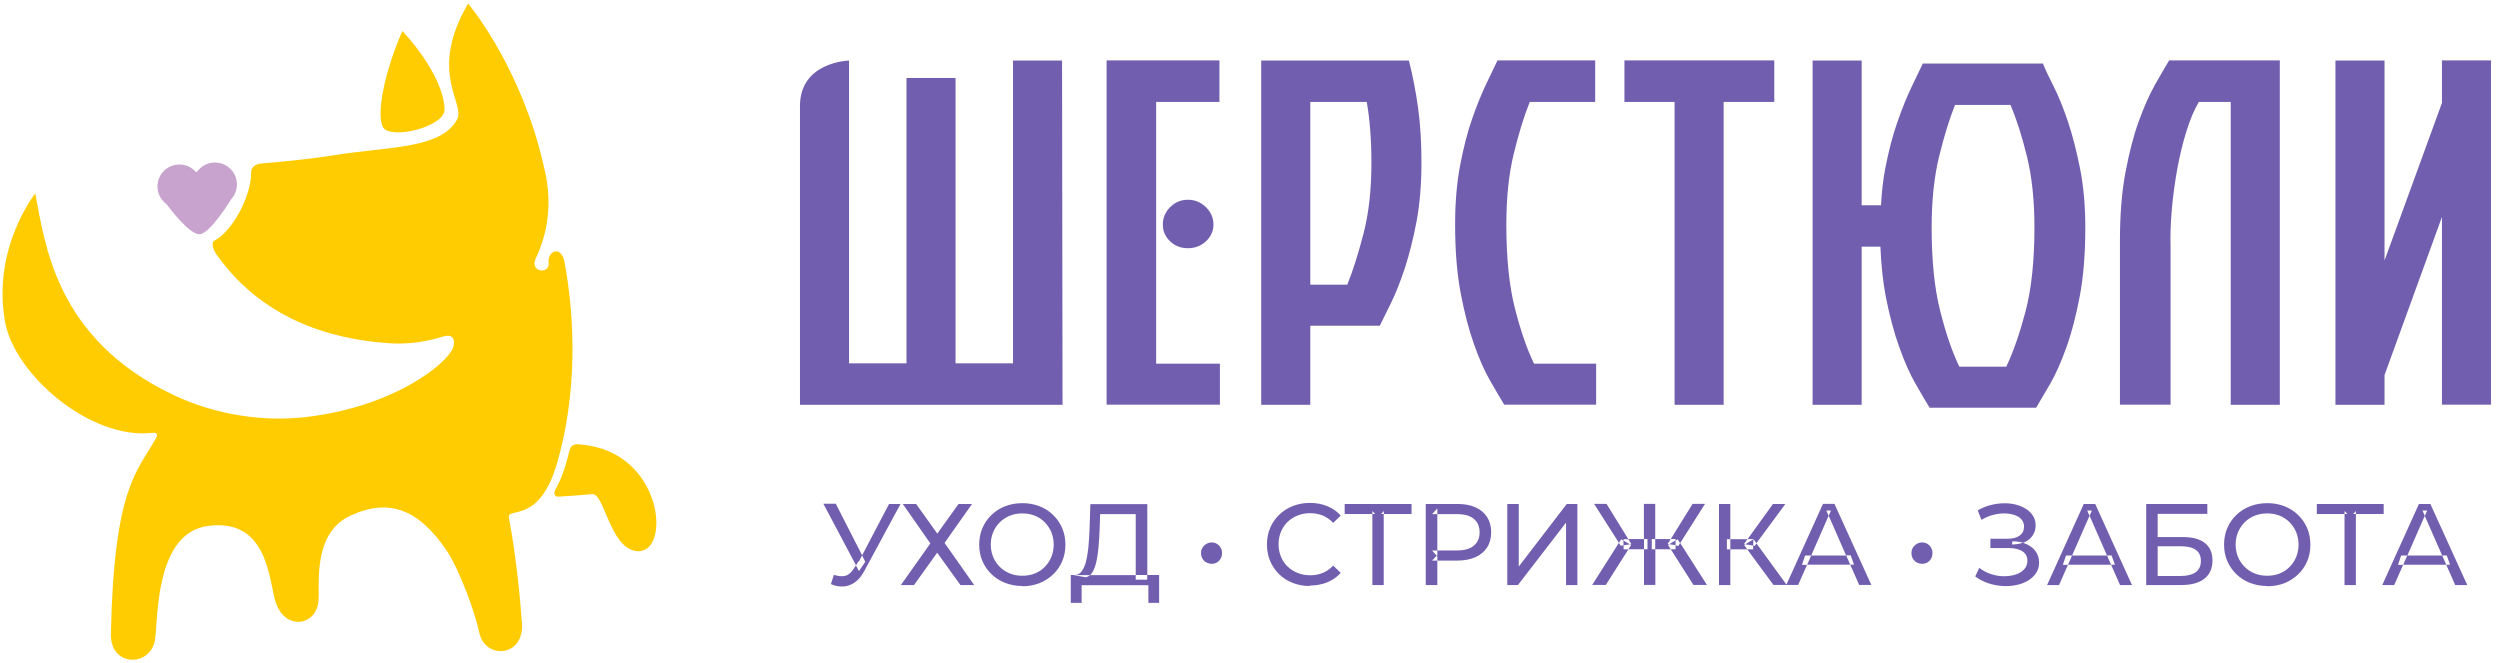 <svg width="196" height="52" viewBox="0 0 196 52" fill="none" xmlns="http://www.w3.org/2000/svg">
<g clip-path="url(#clip0_15017_4995)">
<path d="M18 13.179C17.293 12.546 16.206 12.606 15.573 13.314L15.402 13.505L15.21 13.334C14.503 12.701 13.416 12.762 12.784 13.469C12.151 14.176 12.211 15.263 12.919 15.896L13.111 16.067L13.108 16.069C13.108 16.069 14.832 18.439 15.67 18.361C16.508 18.283 18.136 15.605 18.136 15.605C18.769 14.897 18.709 13.811 18.001 13.178L18 13.179Z" fill="#C7A3CD"/>
<path fill-rule="evenodd" clip-rule="evenodd" d="M19.685 13.571C19.678 12.982 20.188 12.844 20.501 12.817C22.535 12.642 24.65 12.422 26.215 12.167C30.391 11.485 34.526 11.698 35.816 9.404C36.554 8.093 33.508 5.77 36.698 0.276C36.698 0.276 40.329 4.553 42.255 11.524C42.436 12.18 42.603 12.85 42.749 13.531C43.283 16.013 42.939 18.294 42.011 20.244C41.477 21.364 43.132 21.534 43.012 20.599C42.895 19.69 43.998 19.169 44.257 20.545C45.093 24.985 45.28 30.972 43.619 36.493C42.234 41.1 39.74 39.719 39.901 40.594C40.536 44.045 40.782 47.003 40.921 48.862C41.12 51.527 37.992 51.763 37.559 49.535C37.297 48.189 36.043 44.678 35.001 43.142C32.862 39.988 30.555 39.003 27.484 40.421C24.442 41.826 25.096 45.883 24.965 47.159C24.769 49.067 22.4 49.428 21.64 47.301C21.076 45.72 21.125 40.592 16.314 41.231C12.191 41.778 12.402 48.334 12.16 50.102C11.858 52.307 8.639 52.347 8.693 49.702C8.93 38.184 10.781 36.955 12.22 34.367C12.314 34.199 12.476 33.875 11.906 33.937C7.066 34.471 1.125 29.365 0.391 25.206C-0.631 19.411 2.765 15.169 2.765 15.169C3.531 19.093 4.323 26.544 13.572 30.953C16.99 32.582 20.749 33.076 24.023 32.692C30.877 31.889 35.085 28.514 35.529 27.233C35.657 26.865 35.69 26.088 34.72 26.391C33.366 26.814 31.95 27.001 30.561 26.912C25.679 26.599 20.429 24.877 16.939 19.903C16.867 19.801 16.45 19.053 16.808 18.866C18.265 18.108 19.707 15.299 19.685 13.571ZM44.661 35.288C44.814 34.676 45.427 34.847 45.556 34.857C51.993 35.374 52.667 43.397 49.965 43.211C47.826 43.064 47.396 38.653 46.432 38.74C45.483 38.826 44.595 38.891 43.764 38.939C43.547 38.951 43.317 38.765 43.584 38.298C43.852 37.831 44.105 37.241 44.33 36.493C44.45 36.093 44.56 35.691 44.662 35.288H44.661ZM31.548 2.43C31.548 2.43 34.727 5.72 34.855 8.554C34.918 9.956 30.572 10.988 30.021 9.967C29.47 8.947 30.185 5.498 31.549 2.43H31.548Z" fill="#FFCC01"/>
</g>
<path d="M145.955 31.734H142.108V4.746H145.955V16.091H147.472C147.528 15.062 147.631 14.107 147.799 13.227C148.071 11.832 148.389 10.606 148.763 9.548C149.129 8.49 149.503 7.582 149.868 6.815C150.233 6.057 150.533 5.439 150.748 4.98H160.165C160.352 5.448 160.642 6.057 161.026 6.815C161.41 7.573 161.775 8.49 162.131 9.548C162.487 10.606 162.795 11.823 163.076 13.208C163.348 14.594 163.488 16.129 163.488 17.833C163.488 19.873 163.348 21.661 163.058 23.196C162.767 24.732 162.421 26.08 162.009 27.222C161.597 28.373 161.176 29.328 160.736 30.086C160.296 30.844 159.931 31.471 159.631 31.968H151.282C150.982 31.481 150.617 30.854 150.177 30.086C149.737 29.328 149.316 28.373 148.904 27.222C148.492 26.07 148.136 24.741 147.837 23.215C147.621 22.054 147.481 20.763 147.425 19.34H145.955V31.734ZM83.303 31.734H62.718C62.718 31.734 62.718 8.444 62.718 8.266C62.746 4.84 66.565 4.746 66.565 4.746V28.485H71.068V6.113H74.915V28.485H79.418V4.746H83.265L83.303 31.734ZM95.594 7.994H90.642V28.513H95.64V31.724H86.757V4.737H95.603V7.994H95.594ZM125.052 7.994H119.932C119.492 9.08 119.08 10.419 118.687 12.02C118.294 13.62 118.097 15.483 118.097 17.599C118.097 20.229 118.322 22.429 118.771 24.179C119.22 25.939 119.717 27.381 120.269 28.513H125.137V31.724H117.929C117.629 31.237 117.264 30.61 116.824 29.843C116.384 29.084 115.963 28.13 115.56 26.978C115.148 25.827 114.802 24.488 114.512 22.953C114.222 21.418 114.081 19.63 114.081 17.589C114.081 15.886 114.212 14.341 114.474 12.965C114.737 11.579 115.045 10.363 115.42 9.305C115.785 8.247 116.159 7.339 116.524 6.571C116.89 5.813 117.189 5.195 117.404 4.737H125.062V7.994H125.052ZM139.103 7.994H135.134V31.734H131.287V7.994H127.355V4.737H139.103V7.994ZM186.947 31.734H183.099V4.746H186.947V20.426L191.449 8.069V4.737H195.296V31.724H191.449V17.009L186.947 29.403V31.724V31.734ZM178.737 31.734H174.89V7.994H172.39C172.035 8.584 171.716 9.342 171.426 10.26C171.136 11.177 170.902 12.16 170.705 13.199C170.518 14.247 170.368 15.305 170.275 16.372C170.181 17.439 170.144 18.432 170.172 19.33V31.724H166.203V18.909C166.203 16.869 166.343 15.071 166.633 13.527C166.924 11.982 167.27 10.634 167.682 9.501C168.094 8.369 168.515 7.414 168.955 6.637C169.395 5.86 169.76 5.233 170.059 4.737H178.737V31.724V31.734ZM102.727 31.734H98.879V4.746H110.459C110.758 5.935 111.002 7.171 111.179 8.462C111.357 9.754 111.442 11.186 111.442 12.759C111.442 14.463 111.31 15.998 111.058 17.365C110.796 18.731 110.487 19.948 110.14 21.025C109.785 22.092 109.42 23.009 109.054 23.758C108.689 24.507 108.39 25.097 108.175 25.537H102.727V31.734ZM157.609 8.228H153.275C152.835 9.314 152.424 10.653 152.03 12.254C151.637 13.854 151.441 15.717 151.441 17.833C151.441 20.444 151.665 22.625 152.115 24.395C152.564 26.164 153.06 27.615 153.612 28.747H157.291C157.834 27.615 158.34 26.164 158.808 24.395C159.266 22.625 159.5 20.435 159.5 17.833C159.5 15.717 159.304 13.854 158.911 12.254C158.518 10.653 158.087 9.314 157.619 8.228H157.609ZM107.145 7.994H102.727V22.317H105.628C106.068 21.231 106.49 19.892 106.901 18.31C107.313 16.719 107.519 14.875 107.519 12.759C107.519 10.98 107.398 9.389 107.154 7.994H107.145ZM95.135 17.599C95.135 18.113 94.938 18.553 94.545 18.919C94.152 19.284 93.674 19.461 93.132 19.461C92.589 19.461 92.121 19.284 91.737 18.919C91.353 18.553 91.166 18.123 91.166 17.599C91.166 17.074 91.353 16.634 91.737 16.241C92.121 15.857 92.579 15.661 93.132 15.661C93.684 15.661 94.152 15.857 94.545 16.241C94.938 16.625 95.135 17.084 95.135 17.599Z" fill="#715EAF"/>
<path d="M89.94 45.082H89.041V45.447H89.94V45.082H90.876V47.263H90.033V45.878H84.8V47.263H83.949V45.082H84.304C84.482 45.063 84.632 44.989 84.763 44.839C84.913 44.661 85.034 44.408 85.128 44.09C85.212 43.762 85.278 43.388 85.325 42.957C85.362 42.527 85.4 42.059 85.418 41.562L85.484 39.522H89.949V45.092L89.94 45.082ZM67.586 43.547L67.371 43.959L67.277 44.062L67.108 44.333L67.342 44.773L67.838 44.043L67.586 43.547L69.701 39.512H70.6L67.773 44.745C67.558 45.148 67.314 45.447 67.034 45.644C66.753 45.85 66.453 45.962 66.126 45.981C65.798 45.999 65.47 45.943 65.143 45.794L65.377 45.063C65.695 45.176 65.985 45.204 66.247 45.148C66.509 45.092 66.753 44.886 66.968 44.539L67.108 44.315L64.553 39.494H65.526L67.586 43.528V43.547ZM80.157 45.943C79.671 45.943 79.221 45.859 78.809 45.7C78.398 45.541 78.032 45.307 77.733 45.017C77.433 44.727 77.19 44.38 77.022 43.987C76.853 43.594 76.769 43.163 76.769 42.695C76.769 42.227 76.853 41.797 77.022 41.403C77.19 41.01 77.424 40.664 77.733 40.374C78.032 40.083 78.388 39.849 78.8 39.69C79.212 39.531 79.661 39.447 80.157 39.447C80.654 39.447 81.084 39.531 81.496 39.69C81.908 39.849 82.264 40.074 82.563 40.374C82.872 40.664 83.106 41.01 83.275 41.403C83.443 41.797 83.527 42.227 83.527 42.705C83.527 43.182 83.443 43.612 83.275 44.006C83.106 44.399 82.872 44.745 82.563 45.035C82.254 45.325 81.899 45.56 81.496 45.719C81.084 45.878 80.644 45.962 80.157 45.962V45.943ZM177.754 45.943C177.267 45.943 176.818 45.859 176.406 45.7C175.994 45.541 175.629 45.307 175.33 45.017C175.03 44.727 174.796 44.38 174.618 43.987C174.45 43.594 174.366 43.163 174.366 42.695C174.366 42.227 174.45 41.797 174.618 41.403C174.787 41.01 175.021 40.664 175.33 40.374C175.629 40.083 175.994 39.849 176.406 39.69C176.818 39.531 177.267 39.447 177.764 39.447C178.26 39.447 178.7 39.531 179.102 39.69C179.514 39.849 179.87 40.074 180.169 40.374C180.478 40.664 180.712 41.01 180.881 41.403C181.049 41.797 181.134 42.227 181.134 42.705C181.134 43.182 181.049 43.612 180.881 44.006C180.712 44.399 180.478 44.745 180.169 45.035C179.86 45.325 179.505 45.56 179.102 45.719C178.69 45.878 178.25 45.962 177.764 45.962L177.754 45.943ZM102.689 45.943C102.202 45.943 101.762 45.859 101.351 45.7C100.939 45.541 100.583 45.316 100.283 45.017C99.984 44.727 99.75 44.38 99.581 43.987C99.413 43.594 99.329 43.163 99.329 42.686C99.329 42.208 99.413 41.778 99.581 41.385C99.75 40.992 99.984 40.645 100.293 40.355C100.592 40.065 100.948 39.831 101.36 39.672C101.772 39.512 102.212 39.428 102.699 39.428C103.185 39.428 103.644 39.512 104.056 39.681C104.468 39.849 104.823 40.093 105.114 40.42L104.524 40.991C104.281 40.739 104.009 40.551 103.71 40.42C103.41 40.299 103.082 40.233 102.736 40.233C102.39 40.233 102.043 40.289 101.744 40.411C101.435 40.533 101.173 40.701 100.948 40.917C100.723 41.132 100.555 41.394 100.424 41.694C100.302 41.993 100.237 42.321 100.237 42.667C100.237 43.013 100.302 43.341 100.424 43.641C100.546 43.94 100.723 44.202 100.948 44.417C101.173 44.633 101.435 44.801 101.744 44.923C102.053 45.045 102.38 45.101 102.736 45.101C103.092 45.101 103.401 45.035 103.71 44.914C104.009 44.792 104.281 44.595 104.524 44.343L105.114 44.914C104.823 45.241 104.468 45.485 104.056 45.653C103.644 45.822 103.185 45.906 102.689 45.906V45.943ZM158.592 42.555C158.686 42.583 158.78 42.62 158.873 42.658C159.182 42.798 159.426 42.985 159.603 43.238C159.772 43.481 159.866 43.772 159.866 44.099C159.866 44.408 159.791 44.68 159.632 44.923C159.472 45.166 159.257 45.363 158.995 45.522C158.724 45.681 158.415 45.803 158.078 45.868C157.731 45.943 157.376 45.962 157.001 45.943C156.627 45.915 156.252 45.85 155.887 45.728C155.522 45.606 155.176 45.428 154.857 45.194L155.176 44.52C155.457 44.736 155.756 44.904 156.093 45.007C156.43 45.12 156.767 45.176 157.095 45.176C157.432 45.176 157.731 45.138 158.021 45.045C158.302 44.951 158.527 44.82 158.695 44.633C158.864 44.455 158.948 44.23 158.948 43.959C158.948 43.631 158.817 43.388 158.555 43.219C158.293 43.051 157.928 42.967 157.46 42.967H156.046V42.236H157.404C157.806 42.236 158.124 42.152 158.349 41.984C158.574 41.815 158.686 41.59 158.686 41.291C158.686 41.066 158.621 40.879 158.48 40.72C158.349 40.561 158.162 40.449 157.928 40.374C157.694 40.299 157.432 40.252 157.142 40.252C156.851 40.252 156.542 40.289 156.234 40.374C155.925 40.458 155.625 40.589 155.344 40.757L155.054 40.009C155.438 39.793 155.84 39.634 156.262 39.55C156.683 39.466 157.085 39.438 157.479 39.466C157.872 39.503 158.227 39.587 158.546 39.737C158.864 39.887 159.117 40.074 159.304 40.318C159.491 40.561 159.594 40.842 159.594 41.179C159.594 41.478 159.519 41.75 159.36 41.984C159.201 42.218 158.986 42.396 158.705 42.517C158.667 42.536 158.63 42.545 158.592 42.564V42.555ZM193.443 45.868H192.488L191.786 44.277H192.086L191.824 43.547H191.468L191.786 44.277H188.407L187.705 45.868H186.769L189.643 39.512H190.541L193.434 45.868H193.443ZM136.987 43.07H137.446V42.77L136.828 42.676L137.446 42.293V42.264H137.006L136.725 42.658L136.838 42.676L136.744 42.733L136.987 43.07H135.658V45.868H134.769V39.512H135.658V42.274H135.387V43.07H135.658V42.274H137.006L139 39.512H139.974L137.699 42.592L140.058 45.831L142.922 39.503H143.821L146.713 45.859H145.759L145.057 44.268H145.356L145.094 43.538H144.738L145.057 44.268H141.677L140.975 45.859H139.038L136.978 43.06L136.987 43.07ZM110.665 40.299H108.484V45.868H107.594V40.299H107.819L107.594 40.065V40.299H105.423V39.512H110.665V40.299ZM71.667 45.868H70.628L72.94 42.602L70.778 39.512H71.826L73.483 41.834L75.149 39.512H76.207L74.054 42.564L76.376 45.868H75.299L73.474 43.332L71.658 45.868H71.667ZM119.005 45.868H118.172V39.512H119.071V44.417L122.834 39.512H123.667V45.868H122.778V40.973L119.005 45.868ZM186.881 40.299H184.7V45.868H183.811V40.299H184.035L183.811 40.065V40.299H181.639V39.512H186.881V40.299ZM127.655 42.274H127.29V42.386L127.786 42.676L127.29 42.751V43.07H127.664L127.879 42.733L127.786 42.676L127.898 42.658L127.655 42.264H128.881V39.503H129.77V42.264H129.499V43.06H129.77V42.264H130.987L132.7 39.503H133.674L131.727 42.573L133.824 45.859H132.766L130.987 43.06H131.362V42.742L130.865 42.667L131.362 42.367V42.255H130.987L130.744 42.648L130.865 42.667L130.772 42.723L130.987 43.06H129.78V45.859H128.89V43.06H129.162V42.264H128.89V43.06H127.673L125.895 45.859H124.828L126.925 42.555L124.977 39.503H125.951L127.655 42.264V42.274ZM112.687 45.868H111.779V39.512H114.259C114.821 39.512 115.289 39.597 115.682 39.775C116.075 39.952 116.375 40.205 116.59 40.542C116.805 40.879 116.908 41.272 116.908 41.731C116.908 42.19 116.805 42.583 116.59 42.92C116.375 43.247 116.075 43.5 115.682 43.678C115.289 43.856 114.812 43.95 114.259 43.95H112.687V45.878V45.868ZM170.986 45.868H168.262V39.512H173.055V40.289H169.161V42.105H171.145C171.904 42.105 172.475 42.264 172.868 42.573C173.261 42.892 173.458 43.341 173.458 43.95C173.458 44.558 173.242 45.045 172.821 45.372C172.39 45.709 171.782 45.868 170.986 45.868ZM167.167 45.868H166.212L165.51 44.277H165.81L165.548 43.547H165.192L165.51 44.277H162.131L161.429 45.868H160.493L163.367 39.512H164.265L167.148 45.868H167.167ZM89.041 45.082V40.308H86.251L86.205 41.647C86.186 42.096 86.158 42.527 86.12 42.938C86.083 43.35 86.027 43.725 85.952 44.053C85.877 44.38 85.774 44.652 85.643 44.867C85.587 44.961 85.521 45.035 85.456 45.092H84.295C84.295 45.092 84.211 45.092 84.164 45.092L85.147 45.26C85.259 45.232 85.362 45.176 85.456 45.092H89.032L89.041 45.082ZM169.161 45.157H170.949C171.473 45.157 171.876 45.054 172.147 44.858C172.419 44.661 172.55 44.361 172.55 43.968C172.55 43.201 172.016 42.826 170.949 42.826H169.161V45.157ZM80.157 45.138C80.513 45.138 80.832 45.082 81.131 44.961C81.431 44.839 81.693 44.67 81.908 44.446C82.133 44.221 82.301 43.968 82.423 43.669C82.544 43.369 82.61 43.051 82.61 42.695C82.61 42.339 82.544 42.021 82.423 41.722C82.301 41.422 82.123 41.169 81.908 40.945C81.683 40.72 81.431 40.551 81.131 40.43C80.832 40.308 80.504 40.252 80.157 40.252C79.811 40.252 79.474 40.308 79.175 40.43C78.875 40.551 78.613 40.72 78.388 40.945C78.164 41.169 77.986 41.422 77.864 41.722C77.742 42.021 77.677 42.339 77.677 42.695C77.677 43.051 77.742 43.369 77.864 43.669C77.986 43.968 78.164 44.221 78.388 44.446C78.613 44.67 78.875 44.839 79.175 44.961C79.474 45.082 79.802 45.138 80.157 45.138ZM177.754 45.138C178.11 45.138 178.428 45.082 178.728 44.961C179.027 44.839 179.289 44.67 179.505 44.446C179.729 44.221 179.898 43.968 180.02 43.669C180.141 43.369 180.207 43.051 180.207 42.695C180.207 42.339 180.141 42.021 180.02 41.722C179.898 41.422 179.72 41.169 179.505 40.945C179.28 40.72 179.027 40.551 178.728 40.43C178.428 40.308 178.101 40.252 177.754 40.252C177.408 40.252 177.071 40.308 176.771 40.43C176.472 40.551 176.21 40.72 175.985 40.945C175.76 41.169 175.592 41.422 175.461 41.722C175.339 42.021 175.274 42.339 175.274 42.695C175.274 43.051 175.339 43.369 175.461 43.669C175.583 43.968 175.76 44.221 175.985 44.446C176.21 44.67 176.472 44.839 176.771 44.961C177.071 45.082 177.399 45.138 177.754 45.138ZM143.372 40.439L143.55 40.027H143.184L143.362 40.439L141.996 43.556H141.518L141.275 44.286H141.677L141.996 43.556H144.738L143.372 40.439ZM162.131 44.286L162.449 43.556H165.192L163.825 40.439L164.003 40.027H163.638L163.816 40.439L162.449 43.556H161.972L161.728 44.286H162.14H162.131ZM190.111 40.439L190.288 40.027H189.923L190.101 40.439L188.735 43.556H188.248L188.004 44.286H188.407L188.725 43.556H191.468L190.101 40.439H190.111ZM94.995 44.202C94.854 44.202 94.714 44.165 94.583 44.099C94.452 44.034 94.358 43.931 94.274 43.8C94.199 43.669 94.161 43.528 94.161 43.36C94.161 43.191 94.199 43.06 94.274 42.938C94.349 42.817 94.452 42.714 94.583 42.639C94.714 42.564 94.845 42.527 94.995 42.527C95.144 42.527 95.285 42.564 95.406 42.639C95.528 42.714 95.631 42.807 95.697 42.938C95.772 43.06 95.809 43.201 95.809 43.36C95.809 43.519 95.772 43.669 95.697 43.8C95.622 43.931 95.528 44.024 95.406 44.099C95.285 44.165 95.144 44.202 94.995 44.202ZM150.692 44.202C150.542 44.202 150.411 44.165 150.28 44.099C150.149 44.034 150.055 43.931 149.971 43.8C149.896 43.669 149.859 43.528 149.859 43.36C149.859 43.191 149.896 43.06 149.971 42.938C150.046 42.817 150.149 42.714 150.28 42.639C150.411 42.564 150.542 42.527 150.692 42.527C150.842 42.527 150.982 42.564 151.104 42.639C151.225 42.714 151.328 42.807 151.394 42.938C151.469 43.06 151.506 43.201 151.506 43.36C151.506 43.519 151.469 43.669 151.394 43.8C151.319 43.931 151.225 44.024 151.104 44.099C150.982 44.165 150.842 44.202 150.692 44.202ZM112.275 40.308H112.687V43.163H112.275L112.64 43.566L112.275 43.95H112.687V43.612L112.649 43.566L112.687 43.519V43.154H114.231C114.812 43.154 115.251 43.032 115.551 42.779C115.851 42.527 116 42.18 116 41.731C116 41.282 115.851 40.926 115.551 40.682C115.251 40.43 114.812 40.308 114.231 40.308H112.687V39.859L112.275 40.308ZM137.456 42.302V42.779L137.568 42.798L137.718 42.602L137.493 42.293L137.465 42.311L137.456 42.302ZM131.362 42.386V42.761L131.586 42.798L131.717 42.583L131.53 42.283L131.362 42.386ZM126.925 42.564L127.065 42.789L127.28 42.751V42.386L127.102 42.283L126.925 42.564ZM158.602 42.545C158.358 42.471 158.078 42.442 157.778 42.442L157.741 42.686C158.059 42.686 158.349 42.639 158.602 42.545ZM108.493 40.299V40.065L108.278 40.299H108.493ZM184.7 40.299V40.065L184.485 40.299H184.7Z" fill="#715EAF"/>
<defs>
<clipPath id="clip0_15017_4995">
<rect width="51.485" height="51.485" fill="white" transform="translate(0 0.258)"/>
</clipPath>
</defs>
</svg>
